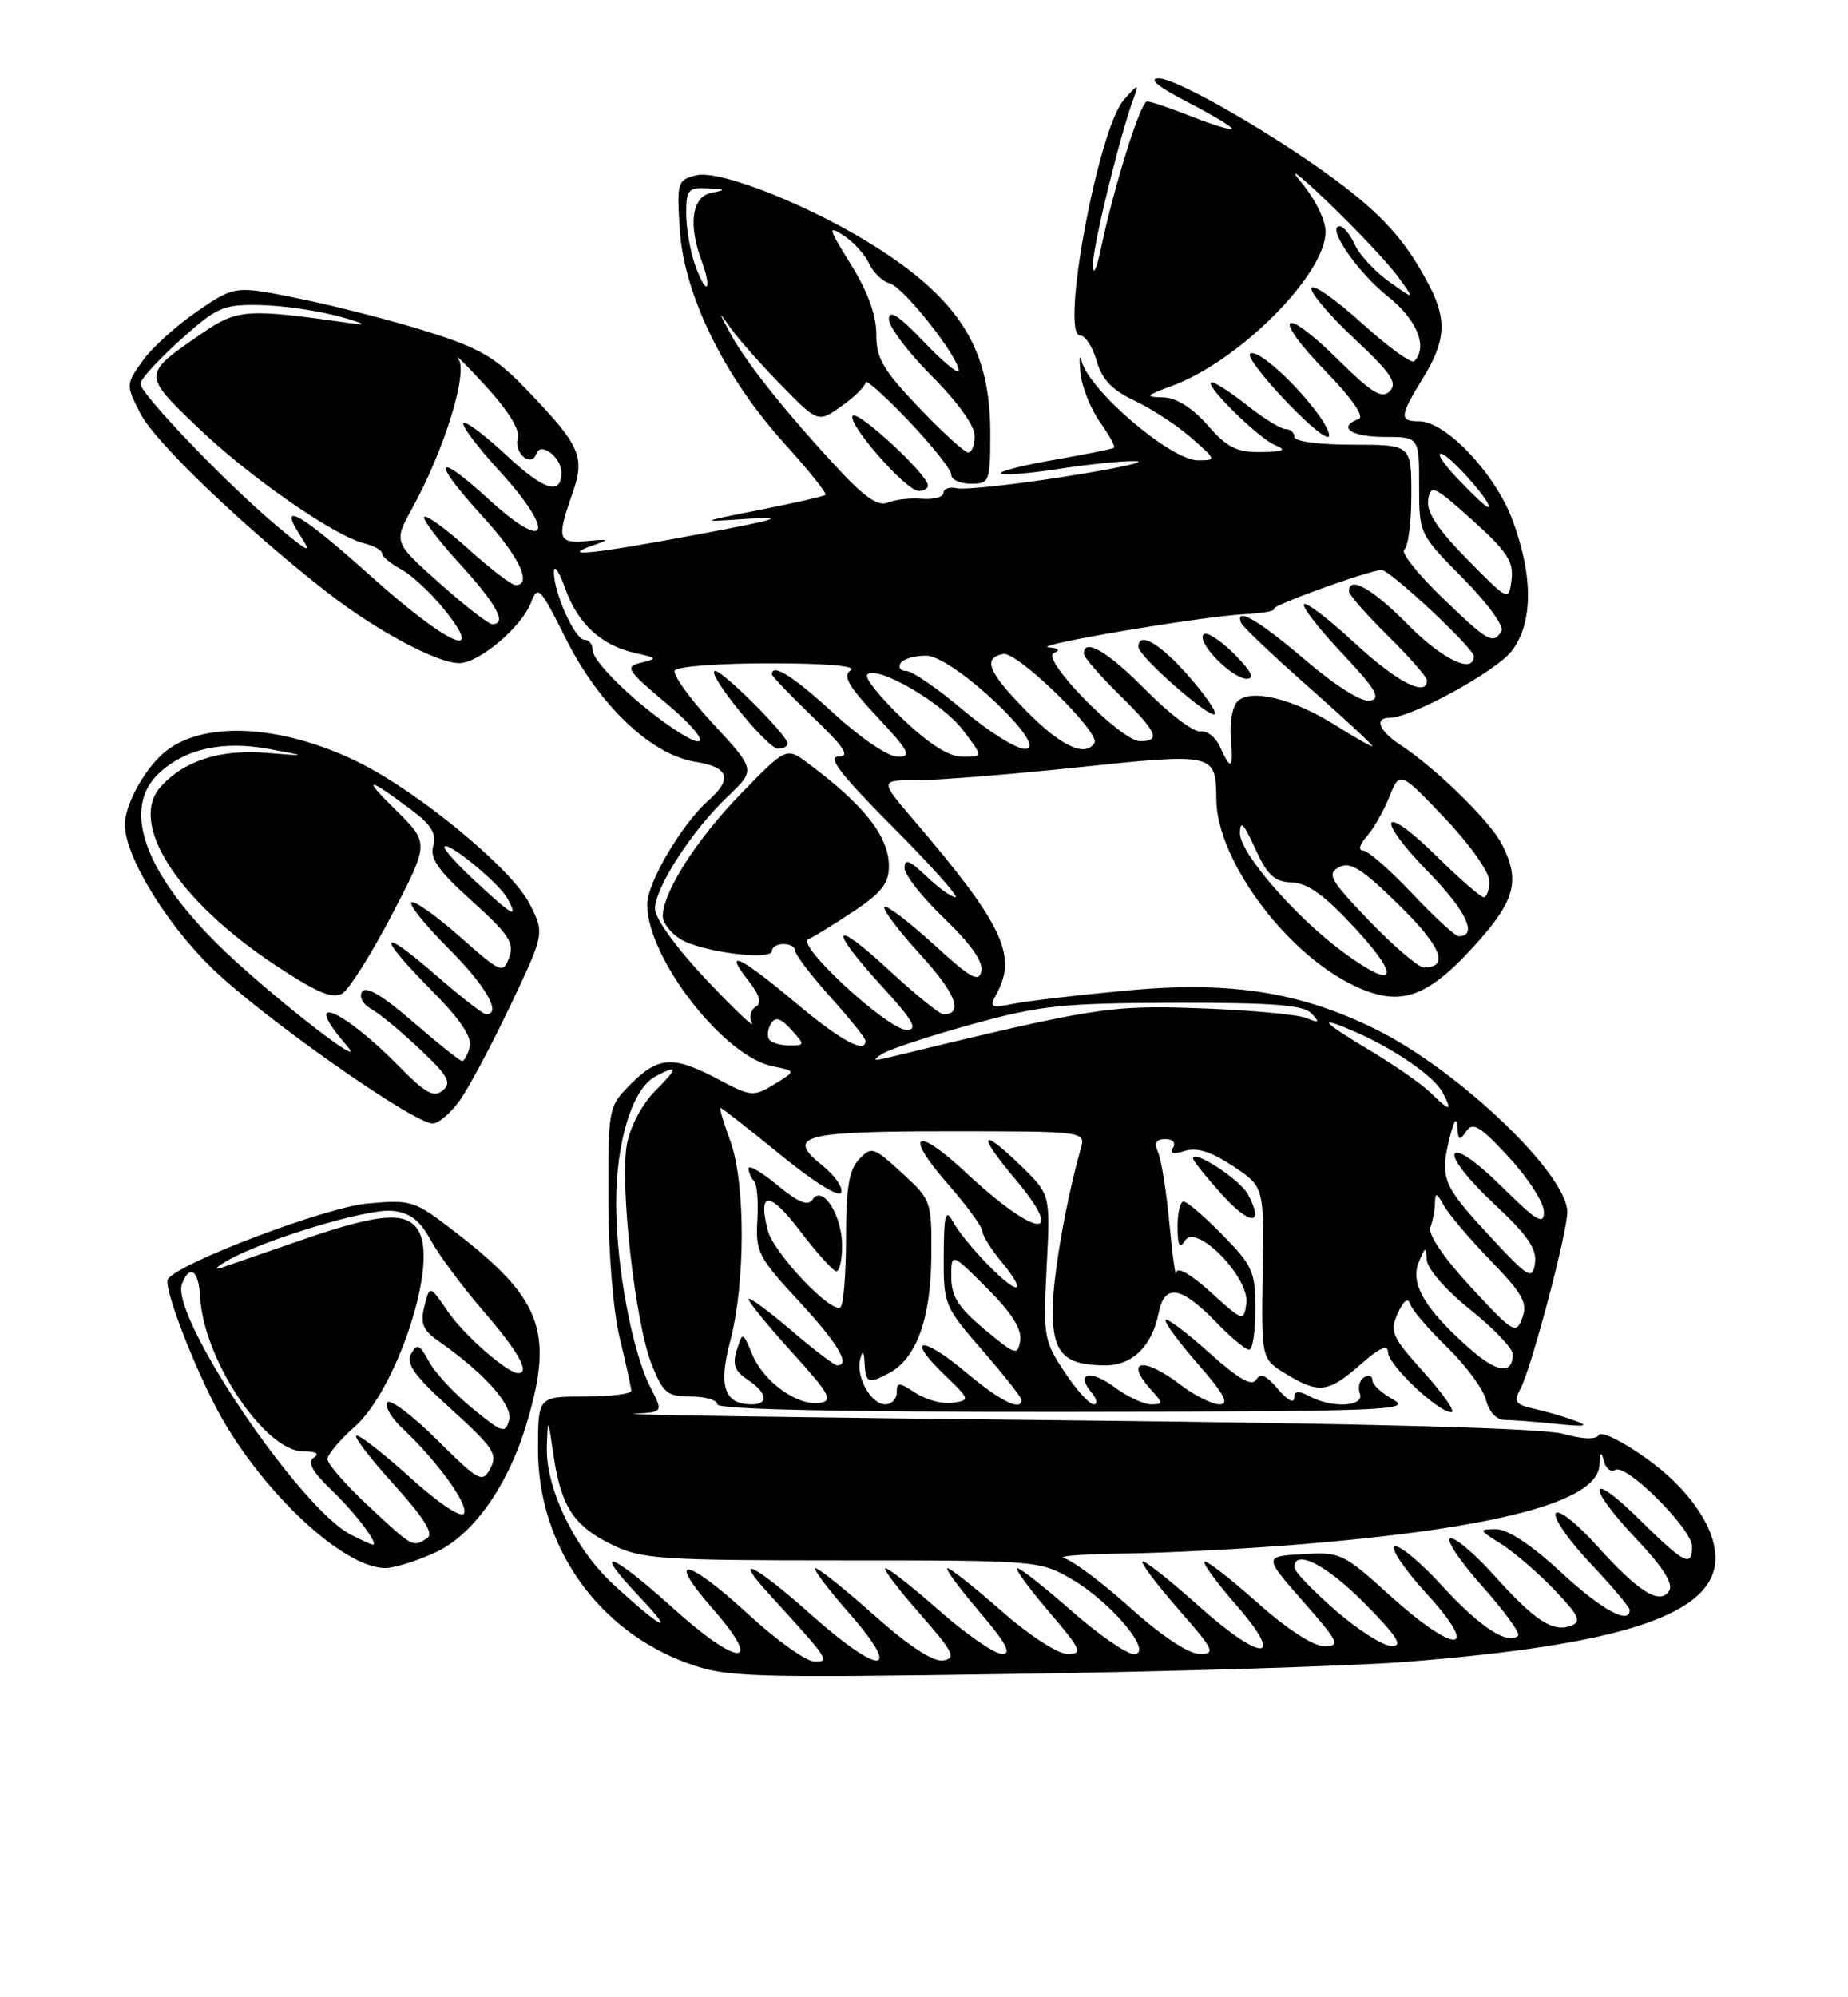 <?xml version="1.0" encoding="UTF-8" standalone="no"?>
<!DOCTYPE svg PUBLIC "-//W3C//DTD SVG 1.1//EN" "http://www.w3.org/Graphics/SVG/1.1/DTD/svg11.dtd" >
<svg xmlns="http://www.w3.org/2000/svg" xmlns:xlink="http://www.w3.org/1999/xlink" version="1.1" viewBox="0 0 237 256">
 <g >
 <path fill="currentColor"
d=" M 180.00 213.02 C 208.20 210.84 220.00 206.90 220.00 199.68 C 220.00 195.76 216.57 190.80 211.18 186.95 C 208.13 184.76 205.37 183.40 205.04 183.93 C 204.67 184.54 202.98 184.48 200.47 183.78 C 197.89 183.06 175.72 182.45 137.00 182.05 C 104.27 181.71 79.20 181.33 81.28 181.21 C 85.05 181.00 85.05 181.00 83.46 177.91 C 81.08 173.31 79.04 162.45 79.02 154.27 C 79.00 146.35 81.10 139.55 84.05 137.97 C 87.02 136.38 87.01 136.84 84.00 139.85 C 82.38 141.47 80.83 144.38 80.41 146.60 C 79.45 151.67 81.45 169.57 83.57 174.87 C 85.05 178.57 85.57 179.00 88.61 179.00 C 90.47 179.00 92.00 179.45 92.00 180.00 C 92.00 180.65 107.56 180.99 136.75 180.96 C 177.00 180.92 181.22 180.77 178.75 179.43 C 177.24 178.61 176.00 177.47 176.00 176.91 C 176.00 176.34 175.52 176.18 174.93 176.54 C 174.34 176.91 174.11 177.83 174.40 178.60 C 175.05 180.30 170.86 180.53 167.93 178.96 C 166.49 178.19 165.99 178.26 165.97 179.21 C 165.95 179.92 165.02 179.40 163.90 178.05 C 162.41 176.27 161.65 175.94 161.09 176.85 C 160.55 177.74 158.82 176.74 155.12 173.42 C 152.26 170.85 149.73 168.94 149.49 169.17 C 149.26 169.41 151.11 171.94 153.61 174.80 C 156.98 178.65 157.71 180.00 156.42 180.00 C 155.47 180.00 153.21 178.88 151.41 177.50 C 146.61 173.84 144.13 174.28 147.65 178.17 C 149.20 179.87 149.19 180.00 147.61 180.00 C 146.68 180.00 144.59 179.02 142.97 177.82 C 139.83 175.50 137.87 175.93 139.98 178.48 C 140.68 179.31 140.80 180.00 140.26 180.00 C 139.71 180.00 138.02 178.12 136.51 175.83 C 133.87 171.85 133.77 171.23 134.23 162.39 C 134.71 153.13 134.71 153.13 131.07 149.56 C 125.76 144.38 125.21 145.20 130.10 151.01 C 136.99 159.17 132.85 158.68 123.85 150.27 C 117.45 144.28 115.85 145.22 121.49 151.67 C 123.97 154.50 126.00 157.28 126.00 157.83 C 126.00 158.39 127.17 160.23 128.59 161.92 C 130.01 163.62 130.78 165.00 130.29 165.00 C 129.18 165.00 123.66 159.22 122.16 156.50 C 121.27 154.87 121.06 155.69 121.03 160.92 C 121.00 167.21 121.10 167.46 126.00 173.09 C 128.75 176.26 131.00 179.10 131.00 179.42 C 131.00 180.95 128.33 179.62 123.85 175.87 C 118.16 171.11 116.08 171.36 121.11 176.20 C 124.41 179.37 124.44 179.46 122.19 179.80 C 120.92 180.00 118.79 179.43 117.44 178.55 C 115.29 177.14 115.00 177.13 115.00 178.48 C 115.00 179.31 114.34 180.00 113.54 180.00 C 111.69 180.00 109.73 176.45 110.32 174.20 C 110.64 172.98 110.80 173.14 110.88 174.75 C 111.02 177.29 111.35 177.42 114.06 175.97 C 117.51 174.12 119.37 169.02 119.44 161.17 C 119.50 153.93 119.46 153.81 115.67 150.34 C 112.03 147.00 111.75 146.91 110.17 148.59 C 108.89 149.94 108.50 152.27 108.50 158.59 C 108.50 163.13 108.19 167.14 107.81 167.52 C 106.76 168.57 99.19 160.60 98.45 157.67 C 97.18 152.61 98.68 152.64 102.57 157.73 C 104.73 160.57 106.84 162.91 107.25 162.94 C 107.66 162.97 108.00 161.51 108.00 159.69 C 108.00 155.77 105.49 151.82 104.22 153.73 C 103.62 154.63 102.42 154.15 99.70 151.91 C 97.67 150.23 96.00 149.26 96.00 149.76 C 96.00 150.26 96.31 150.98 96.70 151.37 C 97.08 151.75 97.28 154.02 97.13 156.40 C 96.88 160.43 97.26 161.17 102.43 166.75 C 107.46 172.18 109.14 175.00 107.36 175.00 C 107.00 175.00 104.30 172.94 101.36 170.42 C 98.41 167.91 96.00 166.15 96.00 166.52 C 96.00 166.88 98.51 169.96 101.58 173.34 C 106.40 178.65 106.89 179.54 105.14 179.81 C 102.31 180.25 97.97 177.15 96.49 173.63 C 95.24 170.67 95.24 170.67 94.49 173.04 C 93.91 174.87 94.22 175.74 95.87 176.83 C 98.38 178.50 98.65 180.00 96.43 180.00 C 92.90 180.00 92.11 177.71 93.64 171.92 C 95.61 164.49 95.62 151.56 93.66 146.25 C 92.80 143.91 92.23 142.00 92.40 142.00 C 92.58 142.00 96.04 144.71 100.10 148.02 C 104.43 151.55 107.65 153.54 107.89 152.84 C 108.11 152.18 107.04 150.65 105.52 149.43 C 100.68 145.58 102.79 145.00 121.68 145.00 C 139.23 145.00 139.23 145.00 138.60 147.25 C 136.68 154.03 135.00 163.73 135.00 168.03 C 135.00 173.47 136.49 175.00 141.78 175.00 C 145.23 175.00 147.74 172.53 148.59 168.30 C 149.36 164.45 151.46 164.81 156.08 169.59 C 157.90 171.46 159.75 173.00 160.20 173.00 C 160.64 173.00 161.00 170.65 161.00 167.79 C 161.00 163.01 160.65 162.22 156.79 158.29 C 154.48 155.93 152.23 154.00 151.79 154.00 C 151.36 154.00 151.01 155.46 151.02 157.25 C 151.03 159.70 151.27 160.13 151.99 159.00 C 153.43 156.73 160.31 163.81 159.84 167.08 C 159.51 169.41 159.41 169.38 155.25 165.61 C 152.64 163.25 150.94 162.29 150.85 163.13 C 150.77 163.89 150.38 161.12 149.99 157.00 C 149.61 152.88 148.95 148.71 148.54 147.75 C 147.99 146.48 148.25 146.00 149.45 146.00 C 150.42 146.00 150.83 146.47 150.43 147.11 C 149.97 147.86 150.46 147.99 151.94 147.52 C 153.48 147.03 155.33 147.61 158.12 149.46 C 162.11 152.10 162.11 152.10 161.93 163.14 C 161.76 174.17 161.76 174.17 164.90 176.09 C 169.15 178.67 170.34 178.52 174.47 174.90 C 176.89 172.76 178.00 172.26 178.00 173.29 C 178.00 174.92 184.41 181.00 186.13 181.00 C 186.71 181.00 185.14 178.72 182.64 175.94 C 178.48 171.32 178.19 170.67 179.26 168.33 C 180.00 166.69 180.58 166.26 180.85 167.14 C 181.08 167.89 183.22 170.39 185.61 172.70 C 187.99 175.02 190.23 178.05 190.58 179.45 C 190.96 180.97 191.93 182.00 192.97 182.00 C 193.93 182.00 196.92 182.23 199.61 182.51 C 203.31 182.89 203.89 182.79 202.00 182.10 C 200.62 181.59 198.25 180.90 196.73 180.56 C 194.36 180.04 194.11 179.67 194.98 178.03 C 196.38 175.43 200.99 158.02 201.00 155.36 C 201.00 150.49 187.08 137.20 176.50 131.96 C 166.74 127.12 157.76 125.72 144.46 126.96 C 138.27 127.54 131.76 128.30 129.99 128.65 C 126.97 129.26 126.84 129.17 127.89 127.21 C 130.46 122.40 128.48 118.31 117.16 105.08 C 112.81 100.00 112.81 100.00 117.66 100.00 C 120.32 100.00 129.63 99.26 138.34 98.34 C 155.83 96.50 155.94 96.53 155.99 102.50 C 156.06 110.02 164.51 121.67 173.09 126.05 C 179.26 129.19 182.73 128.17 188.93 121.39 C 194.34 115.47 195.04 112.92 192.58 108.15 C 191.07 105.23 184.12 98.44 179.66 95.52 C 176.84 93.67 176.17 92.00 178.25 92.00 C 180.97 92.00 191.79 86.09 193.83 83.49 C 196.62 79.94 196.67 73.87 193.96 66.62 C 191.73 60.67 185.41 54.00 182.00 54.00 C 179.43 54.00 179.49 53.35 182.47 48.50 C 185.39 43.77 185.59 41.04 183.35 36.70 C 180.57 31.33 177.78 28.07 172.42 23.94 C 164.78 18.04 150.97 9.99 148.59 10.05 C 147.24 10.08 148.53 11.15 152.25 13.06 C 155.41 14.70 158.00 16.24 158.00 16.50 C 158.00 16.76 155.73 16.08 152.96 14.99 C 150.19 13.89 147.56 13.00 147.11 13.00 C 146.27 13.00 142.86 23.90 141.16 32.00 C 140.62 34.55 140.19 35.42 140.16 34.00 C 140.11 31.70 143.66 17.20 145.42 12.50 C 146.08 10.73 145.94 10.76 144.14 12.79 C 140.83 16.53 135.92 43.00 138.53 43.00 C 139.18 43.00 140.13 44.46 140.64 46.25 C 141.32 48.64 142.62 50.00 145.53 51.37 C 147.72 52.40 150.98 54.54 152.78 56.12 C 156.01 58.95 156.03 59.00 153.62 59.00 C 150.16 59.00 139.65 50.03 138.70 46.25 C 138.45 45.29 138.39 45.97 138.56 47.76 C 138.74 49.55 139.85 52.39 141.05 54.07 C 142.24 55.74 143.06 57.24 142.86 57.39 C 142.66 57.55 139.21 58.24 135.19 58.94 C 131.16 59.64 128.09 60.42 128.36 60.69 C 128.63 60.96 132.00 60.69 135.86 60.09 C 139.72 59.49 144.15 59.05 145.69 59.11 C 147.24 59.17 143.10 60.07 136.50 61.10 C 129.90 62.14 123.71 62.80 122.75 62.59 C 121.79 62.37 121.00 62.63 121.00 63.17 C 121.00 63.71 119.76 64.05 118.25 63.93 C 116.74 63.81 114.76 64.03 113.85 64.42 C 112.67 64.94 110.94 63.78 107.71 60.32 C 100.97 53.09 95.71 46.52 93.71 42.82 C 92.08 39.80 92.07 39.73 93.67 42.00 C 94.63 43.38 97.56 46.68 100.17 49.35 C 104.91 54.20 104.91 54.20 107.96 52.03 C 109.63 50.84 111.00 49.48 111.00 49.01 C 111.00 48.53 113.47 50.74 116.50 53.91 C 119.52 57.09 122.00 60.20 122.00 60.84 C 122.00 61.48 123.12 62.00 124.50 62.00 C 126.91 62.00 127.00 61.77 127.00 55.47 C 127.00 44.91 123.23 38.69 112.73 31.91 C 104.48 26.57 92.35 21.69 89.27 22.47 C 86.88 23.07 86.79 23.36 87.18 29.43 C 87.70 37.73 92.88 48.32 100.56 56.80 C 103.69 60.26 106.08 63.24 105.87 63.43 C 105.67 63.61 101.90 64.47 97.50 65.34 C 89.50 66.93 89.50 66.93 96.00 66.49 C 101.07 66.16 99.64 66.60 89.50 68.50 C 76.22 70.99 71.54 71.49 76.00 69.92 C 78.28 69.13 78.21 69.08 75.25 69.35 C 71.56 69.69 71.36 69.06 73.39 63.32 C 75.07 58.55 74.48 57.18 67.66 50.07 C 63.59 45.82 61.62 44.65 54.99 42.56 C 50.68 41.19 43.32 39.29 38.65 38.33 C 30.15 36.58 30.15 36.58 25.31 39.89 C 22.64 41.71 19.48 44.57 18.29 46.25 C 16.13 49.29 16.13 49.33 18.01 53.01 C 19.87 56.67 31.34 67.64 41.94 75.91 C 48.19 80.79 56.04 85.00 58.89 85.00 C 61.42 85.00 66.91 80.37 68.10 77.23 C 68.97 74.95 69.26 75.25 72.56 81.85 C 76.84 90.40 83.50 96.74 89.16 97.64 C 93.49 98.33 94.00 99.81 90.85 102.60 C 87.44 105.62 83.00 113.15 83.00 115.93 C 83.00 122.77 92.81 135.41 99.09 136.67 C 102.10 137.27 102.10 137.27 99.30 138.97 C 96.61 140.60 96.33 140.57 92.10 138.33 C 86.36 135.29 84.46 135.39 80.92 138.92 C 78.02 141.83 78.00 141.93 78.02 153.67 C 78.02 160.52 78.64 168.03 79.48 171.50 C 80.28 174.80 80.94 177.84 80.96 178.25 C 80.98 178.66 78.30 179.00 75.00 179.00 C 69.00 179.00 69.00 179.00 69.00 185.80 C 69.00 198.15 76.63 209.01 88.25 213.20 C 93.16 214.98 95.87 215.06 130.50 214.54 C 150.85 214.24 173.12 213.55 180.00 213.02 Z  M 55.74 199.03 C 60.73 196.76 65.26 190.32 67.67 182.03 C 71.00 170.62 69.38 166.39 58.42 157.94 C 53.12 153.85 52.79 153.74 47.09 154.26 C 41.71 154.75 22.78 161.93 21.53 163.96 C 20.98 164.84 24.17 173.44 27.45 179.91 C 32.77 190.41 43.87 201.04 49.45 200.98 C 50.58 200.97 53.41 200.09 55.74 199.03 Z  M 160.04 153.07 C 159.03 151.20 153.00 147.26 153.00 148.47 C 153.00 148.76 154.67 150.84 156.71 153.11 C 160.35 157.13 162.20 157.11 160.04 153.07 Z  M 58.97 141.04 C 60.13 139.41 63.05 133.93 65.47 128.85 C 69.85 119.63 69.85 119.63 67.90 115.81 C 65.61 111.32 53.56 101.39 45.82 97.62 C 35.78 92.73 25.60 92.34 20.82 96.66 C 18.32 98.92 16.00 103.29 16.01 105.70 C 16.03 109.69 21.13 118.14 27.01 123.93 C 33.30 130.13 52.99 144.00 55.49 144.00 C 56.24 144.00 57.81 142.67 58.97 141.04 Z  M 119.00 62.21 C 119.00 60.85 110.08 52.59 109.37 53.29 C 108.53 54.14 116.06 62.78 117.75 62.91 C 118.44 62.96 119.00 62.64 119.00 62.21 Z  M 96.02 206.95 C 88.01 199.59 85.24 199.17 91.45 206.25 C 98.08 213.82 94.71 213.71 86.26 206.07 C 78.28 198.87 75.72 198.04 82.04 204.70 C 86.84 209.76 84.93 208.84 78.63 203.05 C 73.75 198.57 69.98 190.78 70.13 185.50 C 70.25 181.60 70.27 181.63 70.99 186.55 C 71.96 193.12 73.60 195.62 78.57 198.03 C 82.29 199.83 84.79 200.00 107.98 200.00 C 133.07 200.00 133.37 200.02 137.51 202.45 C 142.61 205.44 148.04 212.00 145.41 212.00 C 144.48 212.00 140.90 209.53 137.46 206.50 C 134.01 203.47 130.87 201.00 130.47 201.00 C 130.08 201.00 131.87 203.47 134.46 206.50 C 138.67 211.43 138.93 212.00 136.94 212.00 C 135.68 212.00 132.02 209.63 128.46 206.50 C 125.01 203.47 121.89 201.00 121.52 201.00 C 121.15 201.00 122.96 203.47 125.54 206.50 C 129.00 210.54 129.79 212.00 128.53 212.00 C 127.58 212.00 123.99 209.53 120.54 206.50 C 117.10 203.47 113.95 201.00 113.56 201.00 C 113.16 201.00 115.11 203.59 117.89 206.75 C 122.26 211.72 122.68 212.54 120.97 212.82 C 119.68 213.03 116.60 211.02 112.16 207.07 C 108.40 203.73 104.99 201.00 104.58 201.00 C 104.17 201.00 106.11 203.59 108.89 206.75 C 115.88 214.70 112.97 214.90 104.16 207.07 C 96.78 200.51 93.78 199.00 98.57 204.25 C 106.39 212.82 106.52 213.00 104.42 212.95 C 103.37 212.93 99.58 210.23 96.02 206.95 Z  M 144.98 206.10 C 141.39 202.87 137.57 200.01 136.48 199.73 C 135.39 199.46 138.86 199.18 144.20 199.12 C 149.53 199.05 159.65 198.53 166.70 197.95 C 192.02 195.87 204.88 192.47 205.12 187.81 C 205.20 186.09 205.35 185.95 205.69 187.26 C 205.94 188.23 206.61 188.74 207.17 188.40 C 208.55 187.54 217.00 195.97 217.00 198.21 C 217.00 200.95 216.01 200.44 210.28 194.78 C 203.60 188.19 203.32 190.34 209.94 197.34 C 213.27 200.86 214.62 203.00 214.07 203.89 C 212.89 205.79 210.15 204.07 204.69 198.00 C 202.19 195.22 199.87 193.41 199.52 193.97 C 199.17 194.54 201.16 197.40 203.94 200.35 C 206.72 203.29 209.00 205.99 209.00 206.35 C 209.00 208.32 205.42 206.35 200.17 201.50 C 196.45 198.05 193.35 196.00 191.87 196.00 C 189.60 196.01 189.63 196.09 192.50 197.88 C 194.15 198.92 197.22 201.55 199.32 203.75 C 202.49 207.05 202.86 207.84 201.50 208.36 C 199.16 209.26 196.89 207.78 191.63 201.94 C 189.10 199.12 186.56 196.98 185.98 197.17 C 185.40 197.37 187.25 200.13 190.09 203.31 C 192.92 206.49 195.00 209.34 194.70 209.64 C 193.42 210.91 189.78 208.54 185.05 203.37 C 182.27 200.32 179.49 198.00 178.88 198.21 C 178.27 198.41 180.11 201.15 182.98 204.29 C 190.05 212.03 186.70 212.14 178.20 204.45 C 172.28 199.09 171.89 198.90 167.06 199.20 C 162.06 199.50 162.06 199.50 167.11 205.25 C 171.72 210.49 171.96 211.00 169.83 211.00 C 168.42 210.99 165.02 208.78 161.20 205.37 C 157.74 202.29 154.72 199.95 154.48 200.18 C 154.25 200.41 156.07 202.90 158.52 205.70 C 164.98 213.08 161.88 213.13 153.65 205.77 C 149.95 202.46 146.74 199.93 146.52 200.15 C 146.30 200.37 148.38 203.12 151.14 206.27 C 155.72 211.49 155.96 212.00 153.83 211.98 C 152.41 211.97 148.95 209.67 144.98 206.10 Z  M 171.25 206.39 C 168.36 203.87 166.00 201.41 166.00 200.91 C 166.00 198.46 170.12 200.56 175.00 205.50 C 179.21 209.76 179.99 210.99 178.47 210.98 C 177.38 210.96 174.14 208.90 171.25 206.39 Z  M 188.54 172.91 C 182.80 167.86 180.84 164.58 181.93 161.84 C 182.78 159.74 182.88 159.70 182.98 161.50 C 183.05 162.64 185.44 165.37 188.55 167.86 C 191.55 170.26 194.00 172.82 194.00 173.55 C 194.00 176.21 192.04 175.98 188.54 172.91 Z  M 126.25 170.38 C 122.90 167.58 122.00 166.17 122.00 163.68 C 122.00 160.53 122.00 160.53 126.59 165.12 C 129.73 168.25 131.07 170.37 130.84 171.81 C 130.52 173.79 130.24 173.70 126.25 170.38 Z  M 188.63 164.97 C 185.12 161.17 183.10 158.19 183.44 157.30 C 183.75 156.49 184.01 155.09 184.03 154.17 C 184.06 152.80 184.26 152.86 185.16 154.50 C 185.76 155.60 188.46 158.78 191.16 161.57 C 195.29 165.83 195.94 167.00 195.23 168.91 C 194.43 171.07 194.10 170.88 188.63 164.97 Z  M 190.75 158.11 C 184.95 151.83 184.61 150.94 186.00 145.50 C 186.52 143.47 186.81 143.15 186.90 144.50 C 187.01 146.18 187.19 146.26 188.04 145.00 C 188.88 143.76 189.83 144.34 193.53 148.35 C 195.99 151.01 198.00 154.15 198.00 155.31 C 198.00 157.08 197.10 156.54 192.62 152.12 C 189.35 148.89 186.97 147.23 186.56 147.89 C 186.19 148.50 188.41 151.33 191.55 154.25 C 195.92 158.32 197.12 160.06 196.85 161.92 C 196.53 164.14 196.04 163.83 190.75 158.11 Z  M 183.47 140.06 C 182.39 138.99 178.83 136.51 175.56 134.56 C 169.44 130.90 168.80 130.09 173.70 132.21 C 178.79 134.42 183.90 137.94 184.99 139.99 C 186.34 142.51 185.98 142.53 183.47 140.06 Z  M 113.16 135.07 C 114.08 134.48 119.25 132.78 124.66 131.28 C 133.45 128.86 136.22 128.57 150.70 128.53 C 163.31 128.51 167.18 128.81 168.20 129.90 C 169.29 131.07 169.18 131.16 167.50 130.48 C 166.40 130.03 160.32 129.47 154.00 129.24 C 142.33 128.81 140.57 129.09 114.00 135.53 C 111.97 136.02 111.81 135.94 113.16 135.07 Z  M 98.62 133.20 C 98.35 132.76 98.47 131.85 98.89 131.18 C 99.45 130.28 100.13 130.49 101.48 131.98 C 103.26 133.95 103.25 134.00 101.21 134.00 C 100.06 134.00 98.90 133.64 98.62 133.20 Z  M 102.00 128.50 C 94.90 122.54 92.68 121.50 95.96 125.67 C 97.44 127.56 97.72 128.56 96.90 129.06 C 96.26 129.45 96.06 130.39 96.44 131.14 C 96.82 131.89 94.17 129.37 90.56 125.55 C 86.77 121.53 84.00 117.71 84.00 116.49 C 84.00 113.77 88.76 106.43 93.33 102.09 C 96.92 98.68 96.92 98.68 91.45 92.77 C 88.44 89.52 86.23 86.44 86.54 85.93 C 86.86 85.42 92.38 85.01 98.81 85.02 C 105.93 85.02 109.96 85.37 109.11 85.91 C 108.03 86.60 108.77 87.91 112.50 91.89 C 116.62 96.30 116.98 97.00 115.13 97.00 C 113.92 97.00 110.37 94.60 107.00 91.50 C 101.79 86.71 99.00 84.94 99.00 86.43 C 99.00 86.67 101.36 89.13 104.25 91.91 C 108.36 95.86 109.07 96.96 107.52 96.98 C 106.05 96.99 107.86 99.33 114.50 106.00 C 119.43 110.95 123.04 115.00 122.53 115.00 C 122.03 115.00 120.35 113.79 118.80 112.31 C 116.66 110.26 116.00 110.01 116.00 111.24 C 116.00 112.13 118.30 115.05 121.11 117.73 C 124.44 120.91 126.10 123.25 125.86 124.46 C 125.56 125.99 124.50 125.40 119.72 121.02 C 116.53 118.12 113.70 115.96 113.42 116.24 C 113.15 116.52 115.22 119.27 118.03 122.35 C 122.59 127.34 123.63 130.00 121.00 130.00 C 120.51 130.00 117.39 127.48 114.06 124.39 C 106.68 117.56 106.11 118.77 113.10 126.42 C 117.15 130.85 117.80 132.00 116.26 132.00 C 113.88 132.00 102.03 121.09 103.66 120.39 C 104.30 120.12 106.88 118.53 109.41 116.85 C 113.03 114.46 114.00 113.22 114.00 111.04 C 114.00 107.22 110.87 103.23 103.67 97.86 C 100.84 95.75 100.84 95.75 95.00 101.75 C 89.32 107.60 85.00 114.37 85.00 117.44 C 85.00 118.27 86.01 119.59 87.25 120.36 C 89.86 122.00 99.00 123.18 99.00 121.88 C 99.00 121.39 99.67 121.00 100.50 121.00 C 101.33 121.00 102.00 121.40 102.00 121.89 C 102.00 122.38 104.03 125.04 106.50 127.79 C 108.97 130.54 111.00 133.07 111.00 133.40 C 111.00 135.12 107.83 133.39 102.00 128.50 Z  M 101.00 95.29 C 101.00 94.26 92.75 86.00 91.72 86.00 C 90.36 86.00 98.35 95.91 99.75 95.96 C 100.44 95.98 101.00 95.68 101.00 95.29 Z  M 172.40 122.15 C 166.21 117.63 159.00 109.35 159.02 106.79 C 159.04 105.06 159.51 105.54 160.97 108.75 C 162.54 112.21 163.42 113.02 165.70 113.11 C 167.76 113.20 169.93 114.78 173.91 119.11 C 179.74 125.45 178.99 126.96 172.40 122.15 Z  M 175.63 118.06 C 170.58 112.80 170.13 112.00 171.71 111.16 C 173.16 110.39 174.62 111.30 179.39 115.97 C 184.86 121.32 185.93 124.00 182.61 124.00 C 181.92 124.00 178.78 121.32 175.63 118.06 Z  M 181.09 114.50 C 178.23 111.47 175.39 109.00 174.79 109.00 C 174.17 109.00 174.37 108.24 175.25 107.25 C 176.11 106.29 177.42 104.00 178.17 102.16 C 179.52 98.81 179.52 98.81 185.26 104.83 C 188.47 108.20 191.00 111.77 191.00 112.93 C 191.00 114.07 190.68 115.00 190.28 115.00 C 189.89 115.00 187.20 112.66 184.31 109.81 C 177.19 102.78 176.17 104.57 183.19 111.78 C 188.06 116.77 189.58 120.00 187.06 120.00 C 186.64 120.00 183.95 117.53 181.09 114.50 Z  M 156.48 95.75 C 155.93 94.51 154.79 93.61 153.95 93.75 C 153.11 93.88 149.98 91.52 147.00 88.50 C 142.07 83.51 139.00 81.70 139.00 83.79 C 139.00 84.23 141.03 86.57 143.50 89.00 C 148.40 93.81 148.94 95.00 146.22 95.00 C 143.74 95.00 133.37 84.40 135.15 83.70 C 136.02 83.35 135.78 83.09 134.50 82.98 C 131.98 82.75 154.05 79.01 159.65 78.72 C 161.94 78.60 163.61 78.30 163.37 78.05 C 162.99 77.65 175.35 73.17 177.17 73.05 C 178.19 72.98 189.00 83.07 189.00 84.10 C 189.00 86.47 184.94 84.51 180.50 80.00 C 176.01 75.45 173.00 73.75 173.00 75.79 C 173.00 76.22 175.25 78.79 178.00 81.50 C 180.75 84.21 183.00 86.78 183.00 87.21 C 183.00 89.41 179.14 87.42 173.77 82.45 C 170.47 79.39 167.53 77.14 167.23 77.44 C 166.93 77.73 169.12 80.56 172.09 83.71 C 176.44 88.32 177.15 89.52 175.71 89.81 C 174.63 90.02 171.30 87.93 167.38 84.58 C 161.38 79.46 158.32 77.70 159.17 79.85 C 159.35 80.32 163.21 83.98 167.75 87.99 C 172.29 92.00 176.00 95.43 176.00 95.62 C 176.00 95.80 173.90 94.62 171.32 92.99 C 165.91 89.56 160.39 88.21 158.70 89.90 C 158.07 90.53 157.69 92.61 157.85 94.52 C 158.20 98.57 157.86 98.87 156.48 95.75 Z  M 152.40 86.61 C 148.72 82.44 146.00 80.87 146.00 82.92 C 146.00 84.12 155.16 92.17 155.80 91.53 C 156.07 91.26 154.54 89.05 152.40 86.61 Z  M 158.26 83.80 C 156.50 82.04 154.75 80.92 154.36 81.31 C 153.39 82.28 157.99 87.00 159.91 87.00 C 160.97 87.00 160.45 85.99 158.26 83.80 Z  M 115.69 92.07 C 112.85 89.36 110.83 86.84 111.21 86.46 C 112.45 85.21 120.79 90.03 123.47 93.55 C 126.10 97.00 126.10 97.00 123.48 97.00 C 121.70 97.00 119.19 95.41 115.69 92.07 Z  M 123.50 91.00 C 120.25 88.25 116.98 86.00 116.23 86.00 C 115.49 86.00 115.16 85.55 115.50 85.00 C 115.84 84.45 117.33 84.02 118.81 84.04 C 122.25 84.08 134.83 95.98 131.46 95.99 C 130.33 96.00 126.75 93.75 123.50 91.00 Z  M 131.71 91.22 C 126.71 86.14 125.97 84.35 128.66 83.82 C 130.45 83.47 141.17 93.92 140.36 95.23 C 139.20 97.10 136.08 95.65 131.71 91.22 Z  M 85.50 92.80 C 80.62 89.33 76.00 84.70 76.00 83.30 C 76.00 82.59 75.53 82.00 74.95 82.00 C 73.72 82.00 70.98 75.88 71.04 73.28 C 71.07 72.30 71.72 73.28 72.50 75.46 C 74.10 79.96 77.13 82.74 81.50 83.71 C 84.30 84.33 84.34 84.42 82.21 84.94 C 80.09 85.46 80.35 85.87 85.57 90.25 C 91.21 95.00 91.17 96.84 85.50 92.80 Z  M 47.66 73.93 C 38.52 65.73 35.45 63.98 38.57 68.75 C 40.08 71.06 39.58 70.83 35.44 67.36 C 29.09 62.03 18.00 50.47 18.00 49.18 C 18.00 48.63 20.30 46.12 23.11 43.59 C 27.84 39.34 28.60 39.01 33.36 39.10 C 36.19 39.15 40.75 39.81 43.50 40.56 C 46.73 41.45 47.26 41.76 45.00 41.43 C 31.54 39.51 30.46 39.59 25.81 42.79 C 18.24 48.00 18.24 47.95 25.31 54.74 C 31.91 61.08 42.79 68.66 46.71 69.64 C 47.97 69.96 49.00 70.54 49.00 70.94 C 49.00 71.34 50.10 72.25 51.44 72.97 C 52.79 73.69 55.29 76.02 56.99 78.14 C 62.45 84.93 57.36 82.63 47.66 73.93 Z  M 184.84 76.48 C 181.73 73.47 179.59 70.75 180.09 70.44 C 180.59 70.13 181.00 66.98 181.00 63.44 C 181.00 57.00 181.00 57.00 173.50 57.00 C 169.17 57.00 166.00 56.58 166.00 56.00 C 166.00 55.45 165.50 55.00 164.89 55.00 C 164.29 55.00 162.08 53.65 160.00 52.00 C 157.92 50.35 155.85 49.00 155.41 49.00 C 154.13 49.00 161.29 56.11 163.50 57.04 C 165.08 57.70 164.71 57.89 161.72 57.94 C 158.61 57.99 157.39 57.38 154.87 54.50 C 152.87 52.23 150.86 50.98 149.15 50.93 C 146.78 50.87 146.90 50.71 150.28 49.47 C 158.92 46.30 170.00 35.18 170.00 29.68 C 170.00 28.20 168.61 25.42 166.81 23.28 C 165.06 21.20 166.67 22.42 170.39 26.00 C 174.11 29.58 178.12 33.84 179.31 35.49 C 181.47 38.47 181.47 38.47 178.16 36.11 C 176.34 34.82 174.36 32.68 173.76 31.38 C 173.17 30.07 172.29 29.00 171.81 29.00 C 170.04 29.00 174.08 34.90 177.97 37.98 C 181.71 40.94 183.17 44.50 181.37 46.30 C 181.02 46.65 177.99 44.45 174.64 41.41 C 171.28 38.37 168.38 36.35 168.19 36.92 C 168.01 37.48 170.47 40.40 173.68 43.40 C 178.38 47.80 179.26 49.09 178.24 50.13 C 177.22 51.17 175.95 50.39 171.52 46.02 C 164.33 38.92 163.01 40.40 170.06 47.64 C 173.41 51.09 175.02 53.42 174.25 53.70 C 171.47 54.73 173.27 56.00 177.50 56.00 C 182.00 56.00 182.00 56.00 182.00 62.22 C 182.00 68.44 182.00 68.45 187.62 74.12 C 190.74 77.27 192.94 80.29 192.56 80.90 C 191.48 82.65 190.83 82.28 184.84 76.48 Z  M 169.16 53.25 C 166.16 49.07 161.11 44.56 160.32 45.35 C 159.57 46.09 168.84 56.00 170.28 56.00 C 170.75 56.00 170.25 54.76 169.16 53.25 Z  M 56.36 74.74 C 50.47 69.49 50.47 69.49 52.87 65.14 C 56.96 57.72 60.04 47.79 58.80 46.03 C 58.21 45.19 59.79 46.75 62.31 49.50 C 65.18 52.62 66.72 55.13 66.41 56.17 C 65.85 58.08 68.17 60.00 68.79 58.14 C 69.31 56.57 72.00 58.61 72.00 60.56 C 72.00 63.54 69.75 62.85 65.00 58.40 C 62.23 55.81 59.73 53.93 59.44 54.22 C 59.15 54.51 61.22 57.27 64.04 60.35 C 71.31 68.31 70.37 71.02 62.75 64.06 C 55.67 57.59 55.23 58.91 62.00 66.31 C 66.59 71.33 68.32 75.00 66.11 75.00 C 65.62 75.00 62.90 72.92 60.07 70.37 C 57.24 67.83 54.70 65.97 54.42 66.25 C 54.14 66.52 56.19 69.23 58.96 72.26 C 63.73 77.49 65.09 80.00 63.13 80.00 C 62.65 80.00 59.60 77.63 56.36 74.74 Z  M 188.16 71.68 C 184.36 67.82 182.92 65.63 183.16 64.07 C 183.47 62.05 183.93 62.26 188.85 66.69 C 193.27 70.67 194.14 71.98 193.85 74.30 C 193.50 77.10 193.50 77.10 188.16 71.68 Z  M 186.95 61.37 C 185.05 59.38 184.14 57.94 184.91 58.18 C 186.22 58.58 191.79 65.00 190.82 65.00 C 190.59 65.00 188.84 63.37 186.95 61.37 Z  M 117.86 52.25 C 113.23 47.40 112.37 45.92 112.38 42.83 C 112.39 40.41 111.29 37.38 109.14 33.92 C 106.21 29.20 106.11 28.83 108.19 30.18 C 109.46 31.01 110.93 32.63 111.46 33.78 C 111.99 34.93 113.18 36.08 114.11 36.32 C 115.87 36.78 122.95 45.74 122.95 47.50 C 122.95 48.05 120.94 46.39 118.48 43.81 C 115.26 40.43 114.00 39.62 114.00 40.91 C 114.00 41.89 116.47 45.17 119.50 48.20 C 122.76 51.45 125.00 54.57 125.00 55.85 C 125.00 57.03 124.63 58.00 124.17 58.00 C 123.72 58.00 120.87 55.41 117.86 52.25 Z  M 89.12 33.90 C 88.50 32.14 88.00 29.19 88.00 27.35 C 88.00 24.33 88.27 24.01 90.75 24.14 C 93.11 24.25 93.18 24.33 91.25 24.71 C 88.72 25.19 88.22 28.81 90.03 33.57 C 90.59 35.06 90.87 36.46 90.64 36.69 C 90.42 36.92 89.73 35.66 89.12 33.90 Z  M 45.03 196.72 C 38.43 193.38 21.76 168.66 23.34 164.55 C 24.33 161.97 25.49 162.81 25.67 166.25 C 26.08 174.20 33.95 185.99 38.85 186.02 C 40.54 186.03 41.05 186.32 40.25 186.82 C 39.36 187.39 40.01 188.58 42.59 191.06 C 45.67 194.02 48.68 198.03 47.79 197.99 C 47.63 197.98 46.39 197.41 45.03 196.72 Z  M 47.25 193.03 C 44.36 190.33 42.00 187.64 42.00 187.03 C 42.00 186.43 43.55 184.58 45.45 182.91 C 50.57 178.41 55.81 163.27 53.95 158.37 C 52.73 155.16 49.25 155.28 38.83 158.88 C 34.25 160.47 29.60 162.07 28.50 162.45 C 27.37 162.83 27.64 162.46 29.12 161.60 C 33.70 158.93 47.08 154.88 50.27 155.19 C 52.59 155.43 53.81 156.35 55.27 159.00 C 56.33 160.93 59.40 165.05 62.10 168.17 C 66.49 173.25 68.02 176.00 66.46 176.00 C 65.07 176.00 59.53 171.15 57.44 168.10 C 55.11 164.70 55.11 164.70 54.43 167.42 C 53.89 169.59 54.22 170.47 56.12 171.80 C 62.10 175.98 65.79 180.09 65.29 182.00 C 64.82 183.79 64.43 183.67 60.58 180.51 C 58.26 178.61 55.75 175.91 55.00 174.49 C 53.82 172.29 53.49 172.15 52.72 173.53 C 52.02 174.79 53.17 176.37 57.90 180.65 C 63.26 185.50 63.86 186.40 62.89 188.20 C 61.86 190.13 61.48 189.92 56.02 184.52 C 52.84 181.37 49.98 179.23 49.65 179.76 C 49.33 180.28 50.22 181.79 51.63 183.10 C 56.06 187.24 60.17 192.92 59.50 194.00 C 59.13 194.60 56.27 192.69 52.76 189.52 C 49.40 186.48 46.25 184.00 45.75 184.00 C 45.24 184.00 47.35 186.78 50.43 190.18 C 54.45 194.63 55.67 196.59 54.76 197.17 C 52.92 198.34 52.97 198.36 47.25 193.03 Z  M 51.19 136.69 C 43.87 129.24 38.42 127.02 44.40 133.93 C 47.83 137.89 33.98 127.05 27.87 120.99 C 18.41 111.60 15.65 103.56 20.36 99.13 C 23.72 95.97 28.57 94.90 34.50 96.00 C 39.50 96.93 39.50 96.93 34.14 96.50 C 28.19 96.02 23.59 97.51 20.59 100.86 C 16.44 105.52 22.73 115.34 35.16 123.61 C 40.58 127.21 42.64 128.09 43.88 127.35 C 44.77 126.82 47.65 122.25 50.28 117.21 C 55.05 108.05 55.05 108.05 50.78 103.85 C 46.36 99.51 47.04 99.51 52.82 103.85 C 55.31 105.72 56.00 106.87 55.56 108.42 C 55.11 110.04 56.22 111.62 60.55 115.51 C 65.25 119.74 65.99 120.86 65.30 122.72 C 64.52 124.84 64.27 124.74 58.99 120.07 C 55.97 117.40 53.17 115.41 52.77 115.65 C 52.37 115.89 54.51 118.55 57.52 121.57 C 62.33 126.37 64.40 130.00 62.33 130.00 C 61.96 130.00 59.03 127.72 55.83 124.93 C 48.52 118.58 48.25 119.78 55.36 126.95 C 59.00 130.62 60.57 132.94 60.24 134.18 C 59.98 135.18 59.54 136.00 59.27 136.00 C 59.00 136.00 56.16 133.74 52.96 130.97 C 49.10 127.62 46.92 126.33 46.44 127.10 C 46.03 127.76 46.53 128.72 47.61 129.32 C 48.65 129.90 51.46 132.22 53.85 134.48 C 57.48 137.90 57.97 138.78 56.78 139.77 C 55.64 140.72 54.55 140.12 51.19 136.69 Z  M 61.17 113.15 C 58.87 111.04 57.00 108.99 57.00 108.60 C 57.00 107.46 64.00 113.14 65.08 115.16 C 66.50 117.81 65.85 117.48 61.17 113.15 Z "/>
</g>
</svg>
